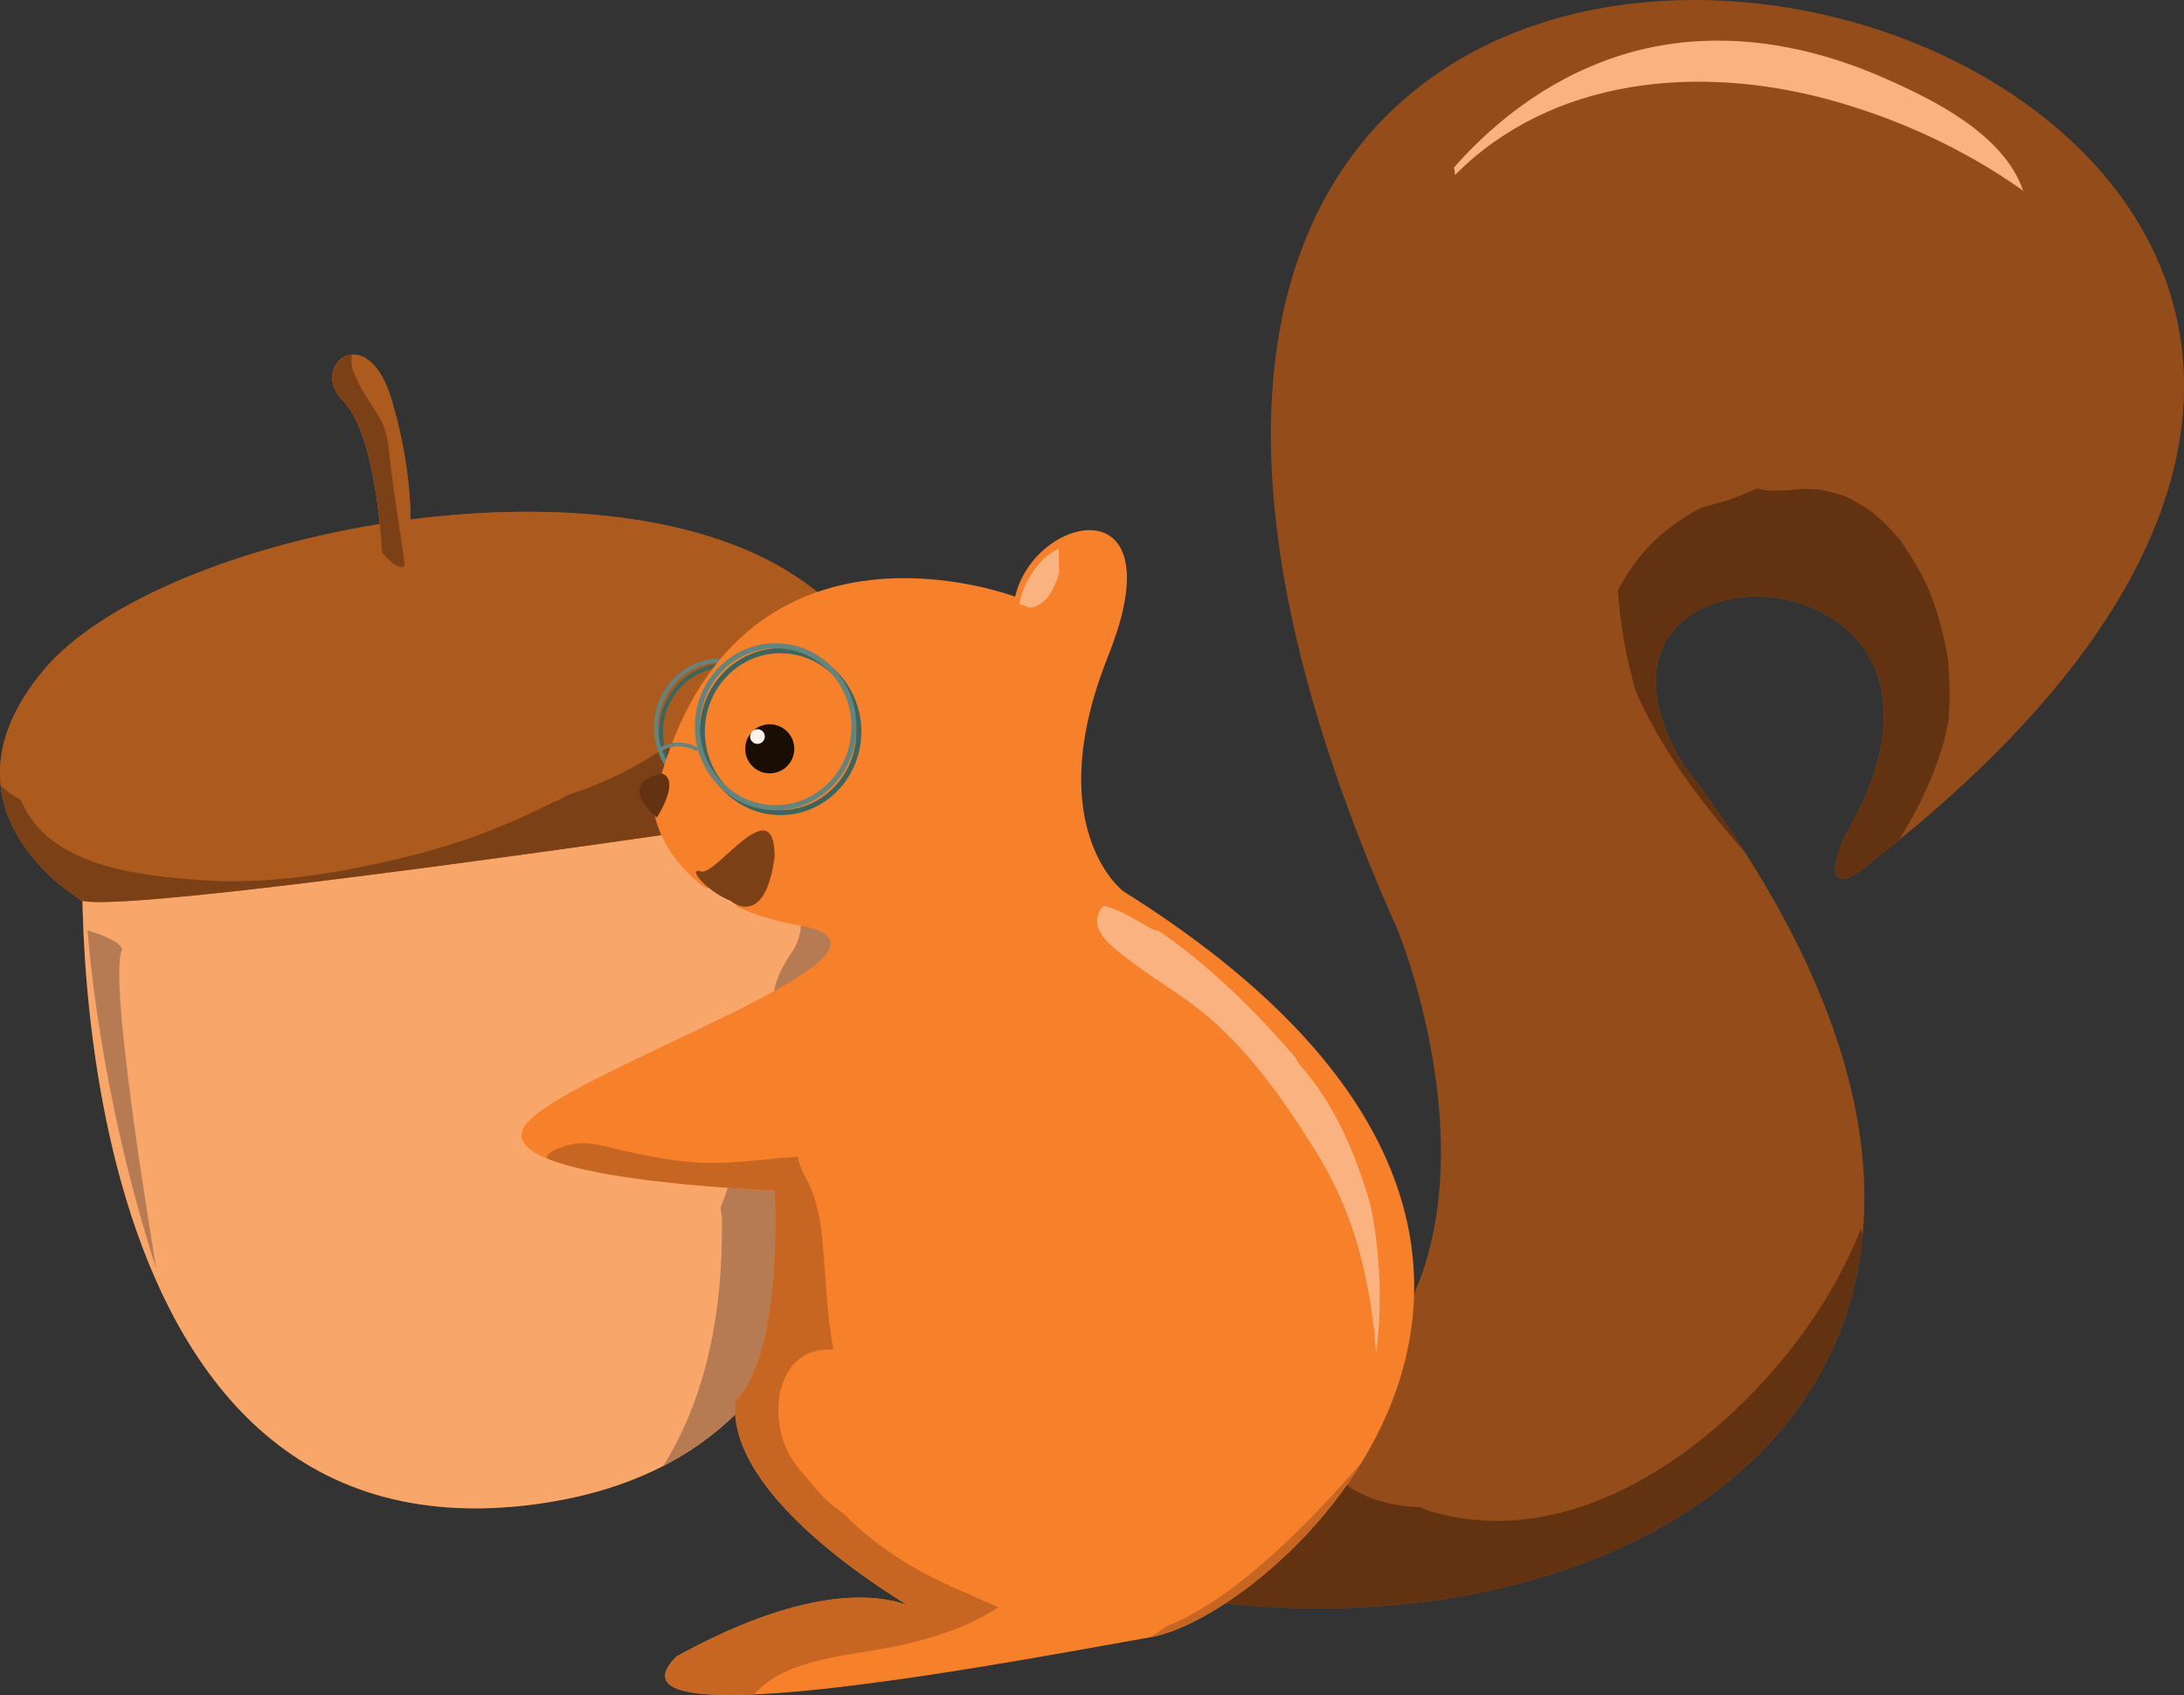 <svg width="951" height="738" viewBox="0 0 951 738" fill="none" xmlns="http://www.w3.org/2000/svg">
<rect x="0" y="0" width="951" height="738" fill="#333333" stroke="none"/>
<g clip-path="url(#clip0_1355_3695)">
<path d="M36.026 368.744C36.026 368.744 21.068 682.759 232.606 654.989C444.143 627.219 343.716 328.157 343.716 328.157C343.716 328.157 185.597 225.621 36.026 368.744Z" fill="#944D1A"/>
<path d="M343.716 328.157C343.716 328.157 185.597 225.621 36.025 368.744C36.025 368.744 35.705 375.686 35.833 387.414C40.384 385.278 45.363 383.953 50.384 383.59C51.581 383.505 61.218 382.565 61.068 382.693C65.812 382.052 70.555 381.155 75.256 380.236C85.299 378.25 95.256 375.814 105.149 373.208C124.337 368.167 143.333 362.378 162.649 357.764C199.401 348.963 238.268 345.246 276.302 343.473C284.806 335.227 296.964 331.639 309.806 334.565C327.669 338.624 339.934 360.199 334.272 377.63C334.229 377.801 334.186 377.951 334.122 378.121C334.742 378.42 335.383 378.72 335.981 379.083C347.285 385.683 352.926 402.623 345.148 414.009C339.208 422.682 335.383 431.098 336.9 441.224C338.738 453.4 345.725 464.251 352.434 474.27C360.148 485.784 354.635 502.553 343.268 509.196C335.447 513.767 326.665 513.49 319.315 509.794C317.691 515.241 315.811 520.582 313.717 525.858C314.101 527.652 314.336 529.575 314.358 531.647C314.764 569.607 308.182 607.246 288.802 638.263C424.357 568.432 343.738 328.221 343.738 328.221L343.716 328.157Z" fill="#944D1A"/>
<path d="M34.337 391.152C34.337 391.152 -31.303 352.06 18.91 291.842C69.124 231.602 265.191 192.511 350.105 253.391C435.019 314.272 345.511 355.2 345.511 355.2C345.511 355.2 34.06 401.854 34.337 391.152Z" fill="#944D1A"/>
<path d="M373.908 274.795C354.101 291.5 329.913 303.142 305.362 312.349C288.845 328.221 268.781 339.222 246.794 346.314C245.191 347.425 243.46 348.301 241.58 348.92C221.516 359.195 200.341 367.312 178.439 372.696C148.653 380.023 116.922 385.534 86.153 383.12C59.871 381.069 22.265 377.053 9.872 350.031C9.615 349.476 9.402 348.92 9.167 348.343C6.047 346.613 3.077 344.605 0.299 342.191C3.718 372.931 34.316 391.152 34.316 391.152C34.06 401.833 345.49 355.2 345.49 355.2C345.49 355.2 414.421 323.671 373.866 274.795H373.908Z" fill="#944D1A"/>
<path d="M166.367 240.574C166.367 240.574 164.23 189.306 149.273 174.353C134.316 159.4 159.957 138.039 170.64 174.353C181.324 210.668 179.187 238.438 177.05 244.846C174.914 251.255 166.367 240.574 166.367 240.574Z" fill="#944D1A"/>
<path d="M169.743 199.496C169.08 193.515 168.653 187.726 165.598 182.428C161.431 175.229 156.986 169.91 153.974 161.9C153.055 159.443 152.841 156.88 153.183 154.402C145.491 155.064 140.662 165.745 149.273 174.353C164.23 189.306 166.367 240.574 166.367 240.574C166.367 240.574 173.397 249.354 176.303 246.15C174.209 230.577 171.452 215.111 169.743 199.496Z" fill="#944D1A"/>
<path d="M36.026 368.744C36.026 368.744 21.068 682.759 232.606 654.989C444.143 627.219 343.716 328.157 343.716 328.157C343.716 328.157 185.597 225.621 36.026 368.744Z" fill="#F9A66B"/>
<path d="M343.716 328.157C343.716 328.157 185.597 225.621 36.025 368.744C36.025 368.744 35.705 375.686 35.833 387.414C40.384 385.278 45.363 383.953 50.384 383.59C51.581 383.505 61.218 382.565 61.068 382.693C65.812 382.052 70.555 381.155 75.256 380.236C85.299 378.25 95.256 375.814 105.149 373.208C124.337 368.167 143.333 362.378 162.649 357.764C199.401 348.963 238.268 345.246 276.302 343.473C284.806 335.227 296.964 331.639 309.806 334.565C327.669 338.624 339.934 360.199 334.272 377.63C334.229 377.801 334.186 377.951 334.122 378.121C334.742 378.42 335.383 378.72 335.981 379.083C347.285 385.683 352.926 402.623 345.148 414.009C339.208 422.682 335.383 431.098 336.9 441.224C338.738 453.4 345.725 464.251 352.434 474.27C360.148 485.784 354.635 502.553 343.268 509.196C335.447 513.767 326.665 513.49 319.315 509.794C317.691 515.241 315.811 520.582 313.717 525.858C314.101 527.652 314.336 529.575 314.358 531.647C314.764 569.607 308.182 607.246 288.802 638.263C424.357 568.432 343.738 328.221 343.738 328.221L343.716 328.157Z" fill="#B77B53"/>
<path d="M34.337 391.152C34.337 391.152 -31.303 352.06 18.91 291.842C69.124 231.602 265.191 192.511 350.105 253.391C435.019 314.272 345.511 355.2 345.511 355.2C345.511 355.2 34.06 401.854 34.337 391.152Z" fill="#AD5A1E"/>
<path d="M373.908 274.795C354.101 291.5 329.913 303.142 305.362 312.349C288.845 328.221 268.781 339.222 246.794 346.314C245.191 347.425 243.46 348.301 241.58 348.92C221.516 359.195 200.341 367.312 178.439 372.696C148.653 380.023 116.922 385.534 86.153 383.12C59.871 381.069 22.265 377.053 9.872 350.031C9.615 349.476 9.402 348.92 9.167 348.343C6.047 346.613 3.077 344.605 0.299 342.191C3.718 372.931 34.316 391.152 34.316 391.152C34.06 401.833 345.49 355.2 345.49 355.2C345.49 355.2 414.421 323.671 373.866 274.795H373.908Z" fill="#7C4016"/>
<path d="M166.367 240.574C166.367 240.574 164.23 189.306 149.273 174.353C134.316 159.4 159.957 138.039 170.64 174.353C181.324 210.668 179.187 238.438 177.05 244.846C174.914 251.255 166.367 240.574 166.367 240.574Z" fill="#AD5A1E"/>
<path d="M169.743 199.496C169.08 193.515 168.653 187.726 165.598 182.428C161.431 175.229 156.986 169.91 153.974 161.9C153.055 159.443 152.841 156.88 153.183 154.402C145.491 155.064 140.662 165.745 149.273 174.353C164.23 189.306 166.367 240.574 166.367 240.574C166.367 240.574 173.397 249.354 176.303 246.15C174.209 230.577 171.452 215.111 169.743 199.496Z" fill="#7C4016"/>
<path d="M529.613 697.712C736.877 721.21 922.774 580.223 732.603 332.429C670.638 227.757 880.039 234.166 803.116 364.471C794.569 383.697 800.979 385.833 809.526 379.424C1305.25 1.324 315.939 -250.742 608.672 405.058C608.672 405.058 668.501 550.317 574.484 612.266C480.468 674.214 469.784 667.806 529.613 697.712Z" fill="#944D1A"/>
<path d="M754.569 614.872C719.847 647.448 671.386 672.377 623.01 658.022C621.407 657.552 619.933 656.933 618.587 656.249C609.249 655.886 600.083 654.156 591.878 649.862C576.365 641.723 571.343 627.902 572.989 613.248C480.361 674.15 470.083 667.977 529.592 697.733C669.869 713.626 800.338 654.198 811.086 537.286C810.83 536.56 810.53 535.855 810.253 535.129C798.287 565.484 777.881 593.019 754.569 614.893V614.872Z" fill="#633311"/>
<path d="M820.06 33.794C793.437 22.173 764.975 15.808 735.873 18.179C694.741 21.511 659.57 43.001 633.138 72.886C633.373 74.018 633.523 75.107 633.566 76.175C676.129 33.474 739.804 28.133 795.851 43.236C825.488 51.225 855.167 64.662 880.979 83.054C872.56 58.509 842.09 43.428 820.082 33.815L820.06 33.794Z" fill="#FAB380"/>
<path d="M848.394 288.83C848.308 287.997 848.244 287.399 848.201 287.014C848.052 286.117 847.924 285.241 847.774 284.344C847.347 281.973 846.855 279.623 846.321 277.273C845.06 271.784 843.479 266.358 841.577 261.06C841.107 259.736 840.595 258.411 840.082 257.108C839.013 254.737 837.881 252.387 836.663 250.102C834.077 245.21 831.107 240.638 828.03 236.024C827.774 235.661 827.582 235.362 827.432 235.106C827.24 234.913 826.983 234.657 826.663 234.294C824.59 232.051 822.624 229.744 820.424 227.608C818.8 226.027 817.09 224.553 815.402 223.058C814.27 222.246 813.137 221.477 811.962 220.729C810.082 219.533 808.137 218.422 806.172 217.376C805.424 216.991 804.633 216.628 803.885 216.265C803.543 216.137 803.095 215.987 802.518 215.752C800.317 215.175 798.202 214.385 796.001 213.872C794.804 213.595 793.586 213.36 792.368 213.125C792.219 213.125 792.069 213.103 791.898 213.082C789.484 213.039 787.091 212.847 784.676 212.89C783.501 212.911 773.522 214.107 779.441 213.146C774.548 213.936 769.655 213.787 765.125 212.676C764.997 212.697 764.868 212.74 764.74 212.761C757.304 216.307 749.484 218.871 741.471 220.772C725.681 228.59 712.775 240.702 704.463 257.129C705.488 271.89 708.095 286.438 712.155 300.6C722.903 325.85 740.552 349.07 759.441 370.752C759.548 370.837 759.655 370.944 759.783 371.029C751.749 358.469 742.71 345.609 732.604 332.429C670.638 227.757 880.039 234.166 803.116 364.471C794.569 383.697 800.979 385.833 809.526 379.425C815.573 374.81 821.385 370.218 827.005 365.646C833.842 354.431 839.847 342.832 844.056 330.507C845.701 325.7 847.09 320.872 848.03 315.874C848.159 315.148 848.265 314.421 848.394 313.695C848.436 313.31 848.479 312.798 848.565 312.093C848.65 309.807 848.885 307.521 848.971 305.214C849.141 299.703 848.714 294.299 848.415 288.809L848.394 288.83Z" fill="#633311"/>
<path d="M607.903 578.237C606.301 580.8 604.613 583.321 602.775 585.777C604.313 586.141 605.766 586.696 607.112 587.358C607.241 584.346 607.583 581.292 607.903 578.237Z" fill="#633311"/>
<path d="M316.046 348.151C331.646 348.151 344.293 335.068 344.293 318.928C344.293 302.789 331.646 289.706 316.046 289.706C300.445 289.706 287.798 302.789 287.798 318.928C287.798 335.068 300.445 348.151 316.046 348.151Z" stroke="#3E655D" stroke-width="1.82" stroke-miterlimit="10"/>
<path d="M313.909 346.015C329.51 346.015 342.157 332.931 342.157 316.792C342.157 300.653 329.51 287.57 313.909 287.57C298.308 287.57 285.661 300.653 285.661 316.792C285.661 332.931 298.308 346.015 313.909 346.015Z" stroke="#65847D" stroke-width="1.82" stroke-miterlimit="10"/>
<path d="M442.007 259.8C442.007 259.8 324.486 214.94 288.161 336.701C277.477 345.246 286.024 392.241 347.99 402.922C409.955 413.603 243.29 467.007 228.332 490.505C213.375 514.002 337.306 518.275 337.306 518.275C337.306 518.275 341.58 588.768 320.212 610.13C315.939 657.125 407.819 706.257 407.819 706.257C407.819 706.257 380.041 674.214 294.571 721.21C256.11 759.661 452.69 721.21 501.835 712.665C557.391 701.984 734.74 541.773 489.015 387.969C489.015 387.969 452.69 360.199 482.605 285.434C512.519 210.668 450.554 223.485 442.007 259.8Z" fill="#F7802B"/>
<path d="M390.96 716.574C406.43 713.242 422.071 708.179 434.742 699.763C430.639 698.097 426.601 696.302 422.733 694.38C401.9 686.07 382.584 674.642 367.263 658.941C361.75 655.16 356.644 650.46 352.669 645.034C349.507 641.745 346.686 638.199 344.315 634.332C340.062 627.454 338.204 617.991 339.229 609.382C339.293 607.481 339.635 605.665 340.298 603.956C343.075 594.108 350.319 586.632 362.904 587.657C360.725 576.186 359.934 564.373 359.122 552.816C358.075 537.927 357.434 524.406 350.362 511.781C348.909 509.175 347.904 506.419 347.306 503.621C331.729 504.603 316.238 507.38 300.49 505.906C289.785 504.902 279.251 502.852 268.781 500.352C262.905 498.942 257.029 497.212 250.939 497.874C248.546 498.131 237.392 500.844 238.161 504.368C266.11 515.797 337.285 518.253 337.285 518.253C337.285 518.253 341.558 588.747 320.191 610.108C316.922 646.06 369.934 683.272 395.019 698.759C379.549 693.354 348.588 691.474 294.55 721.188C280.426 735.308 298.011 739.047 328.332 737.722C342.498 721.594 370.703 720.932 390.96 716.574Z" fill="#C66622"/>
<path d="M553.523 677.461C541.985 687.8 525.404 701.109 508.16 707.944C505.874 709.653 503.523 711.255 501.152 712.772C501.365 712.729 501.622 712.686 501.835 712.644C524.25 708.329 566.493 679.662 592.754 636.874C580.446 651.122 567.562 664.858 553.523 677.44V677.461Z" fill="#C66622"/>
<path d="M461.088 238.865C460.703 239.036 460.318 239.164 459.934 239.378C452.37 243.308 445.489 253.477 443.844 262.94C444.955 263.324 446.088 263.73 447.177 264.115C447.562 264.264 447.925 264.435 448.31 264.606C455.66 263.837 459.207 256.168 461.194 249.375C461.109 245.872 461.045 242.347 461.109 238.865H461.088Z" fill="#FAB380"/>
<path d="M314.016 382.671C311.858 384.103 309.742 385.534 307.691 386.986C311.558 389.785 316.003 392.391 321.003 394.719C318.396 390.874 316.067 386.858 314.037 382.671H314.016Z" fill="#FAB380"/>
<path d="M477.883 402.922C479.464 409.395 488.139 415.184 493.096 418.986C502.412 426.163 512.626 432.059 521.899 439.28C542.69 455.429 559.677 479.76 573.395 502.018C587.861 525.495 594.698 549.527 598.032 576.741C598.544 580.928 598.95 585.115 599.207 589.302C601.985 567.492 601.108 545.425 596.621 524.128C590.211 502.275 581.301 480.892 566.066 463.717C565.211 462.756 564.656 461.752 564.314 460.727C552.946 447.44 540.852 434.815 527.583 423.216C520.34 416.893 512.669 410.762 504.528 405.315C503.459 405.229 502.348 404.887 501.237 404.268C494.699 400.658 488.118 396.279 480.788 394.377C478.31 395.851 477.241 400.295 477.883 402.922Z" fill="#FAB380"/>
<path d="M335.169 336.701C341.07 336.701 345.853 331.919 345.853 326.02C345.853 320.122 341.07 315.34 335.169 315.34C329.269 315.34 324.486 320.122 324.486 326.02C324.486 331.919 329.269 336.701 335.169 336.701Z" fill="#190D04"/>
<path d="M329.828 323.884C331.598 323.884 333.033 322.45 333.033 320.68C333.033 318.91 331.598 317.476 329.828 317.476C328.057 317.476 326.622 318.91 326.622 320.68C326.622 322.45 328.057 323.884 329.828 323.884Z" fill="#FEF2EA"/>
<path d="M286.024 355.927C286.024 355.927 267.606 341.337 288.161 336.701C296.665 339.777 286.024 355.927 286.024 355.927Z" fill="#633311"/>
<path d="M318.076 392.241C318.076 392.241 333.033 405.058 337.306 373.016C337.306 343.11 311.665 381.56 305.255 379.424C298.845 377.288 307.392 387.969 318.076 392.241Z" fill="#7C4016"/>
<path d="M339.892 353.791C358.714 353.791 373.973 338.01 373.973 318.544C373.973 299.078 358.714 283.297 339.892 283.297C321.069 283.297 305.811 299.078 305.811 318.544C305.811 338.01 321.069 353.791 339.892 353.791Z" stroke="#3E655D" stroke-width="2.2" stroke-miterlimit="10"/>
<path d="M337.755 351.654C356.577 351.654 371.836 335.874 371.836 316.408C371.836 296.942 356.577 281.161 337.755 281.161C318.932 281.161 303.674 296.942 303.674 316.408C303.674 335.874 318.932 351.654 337.755 351.654Z" stroke="#65847D" stroke-width="2.2" stroke-miterlimit="10"/>
<path d="M288.161 326.02C288.161 326.02 294.571 321.748 303.118 326.02" stroke="#65847D" stroke-width="1.66" stroke-miterlimit="10" stroke-linecap="round"/>
<path d="M38.162 405.058C38.162 405.058 42.436 473.415 68.077 552.453C68.077 552.453 46.709 426.42 53.119 413.603C53.119 409.331 38.162 405.058 38.162 405.058Z" fill="#B77B53"/>
</g>
<defs>
<clipPath id="clip0_1355_3695">
<rect width="951" height="738" fill="white"/>
</clipPath>
</defs>
</svg>
